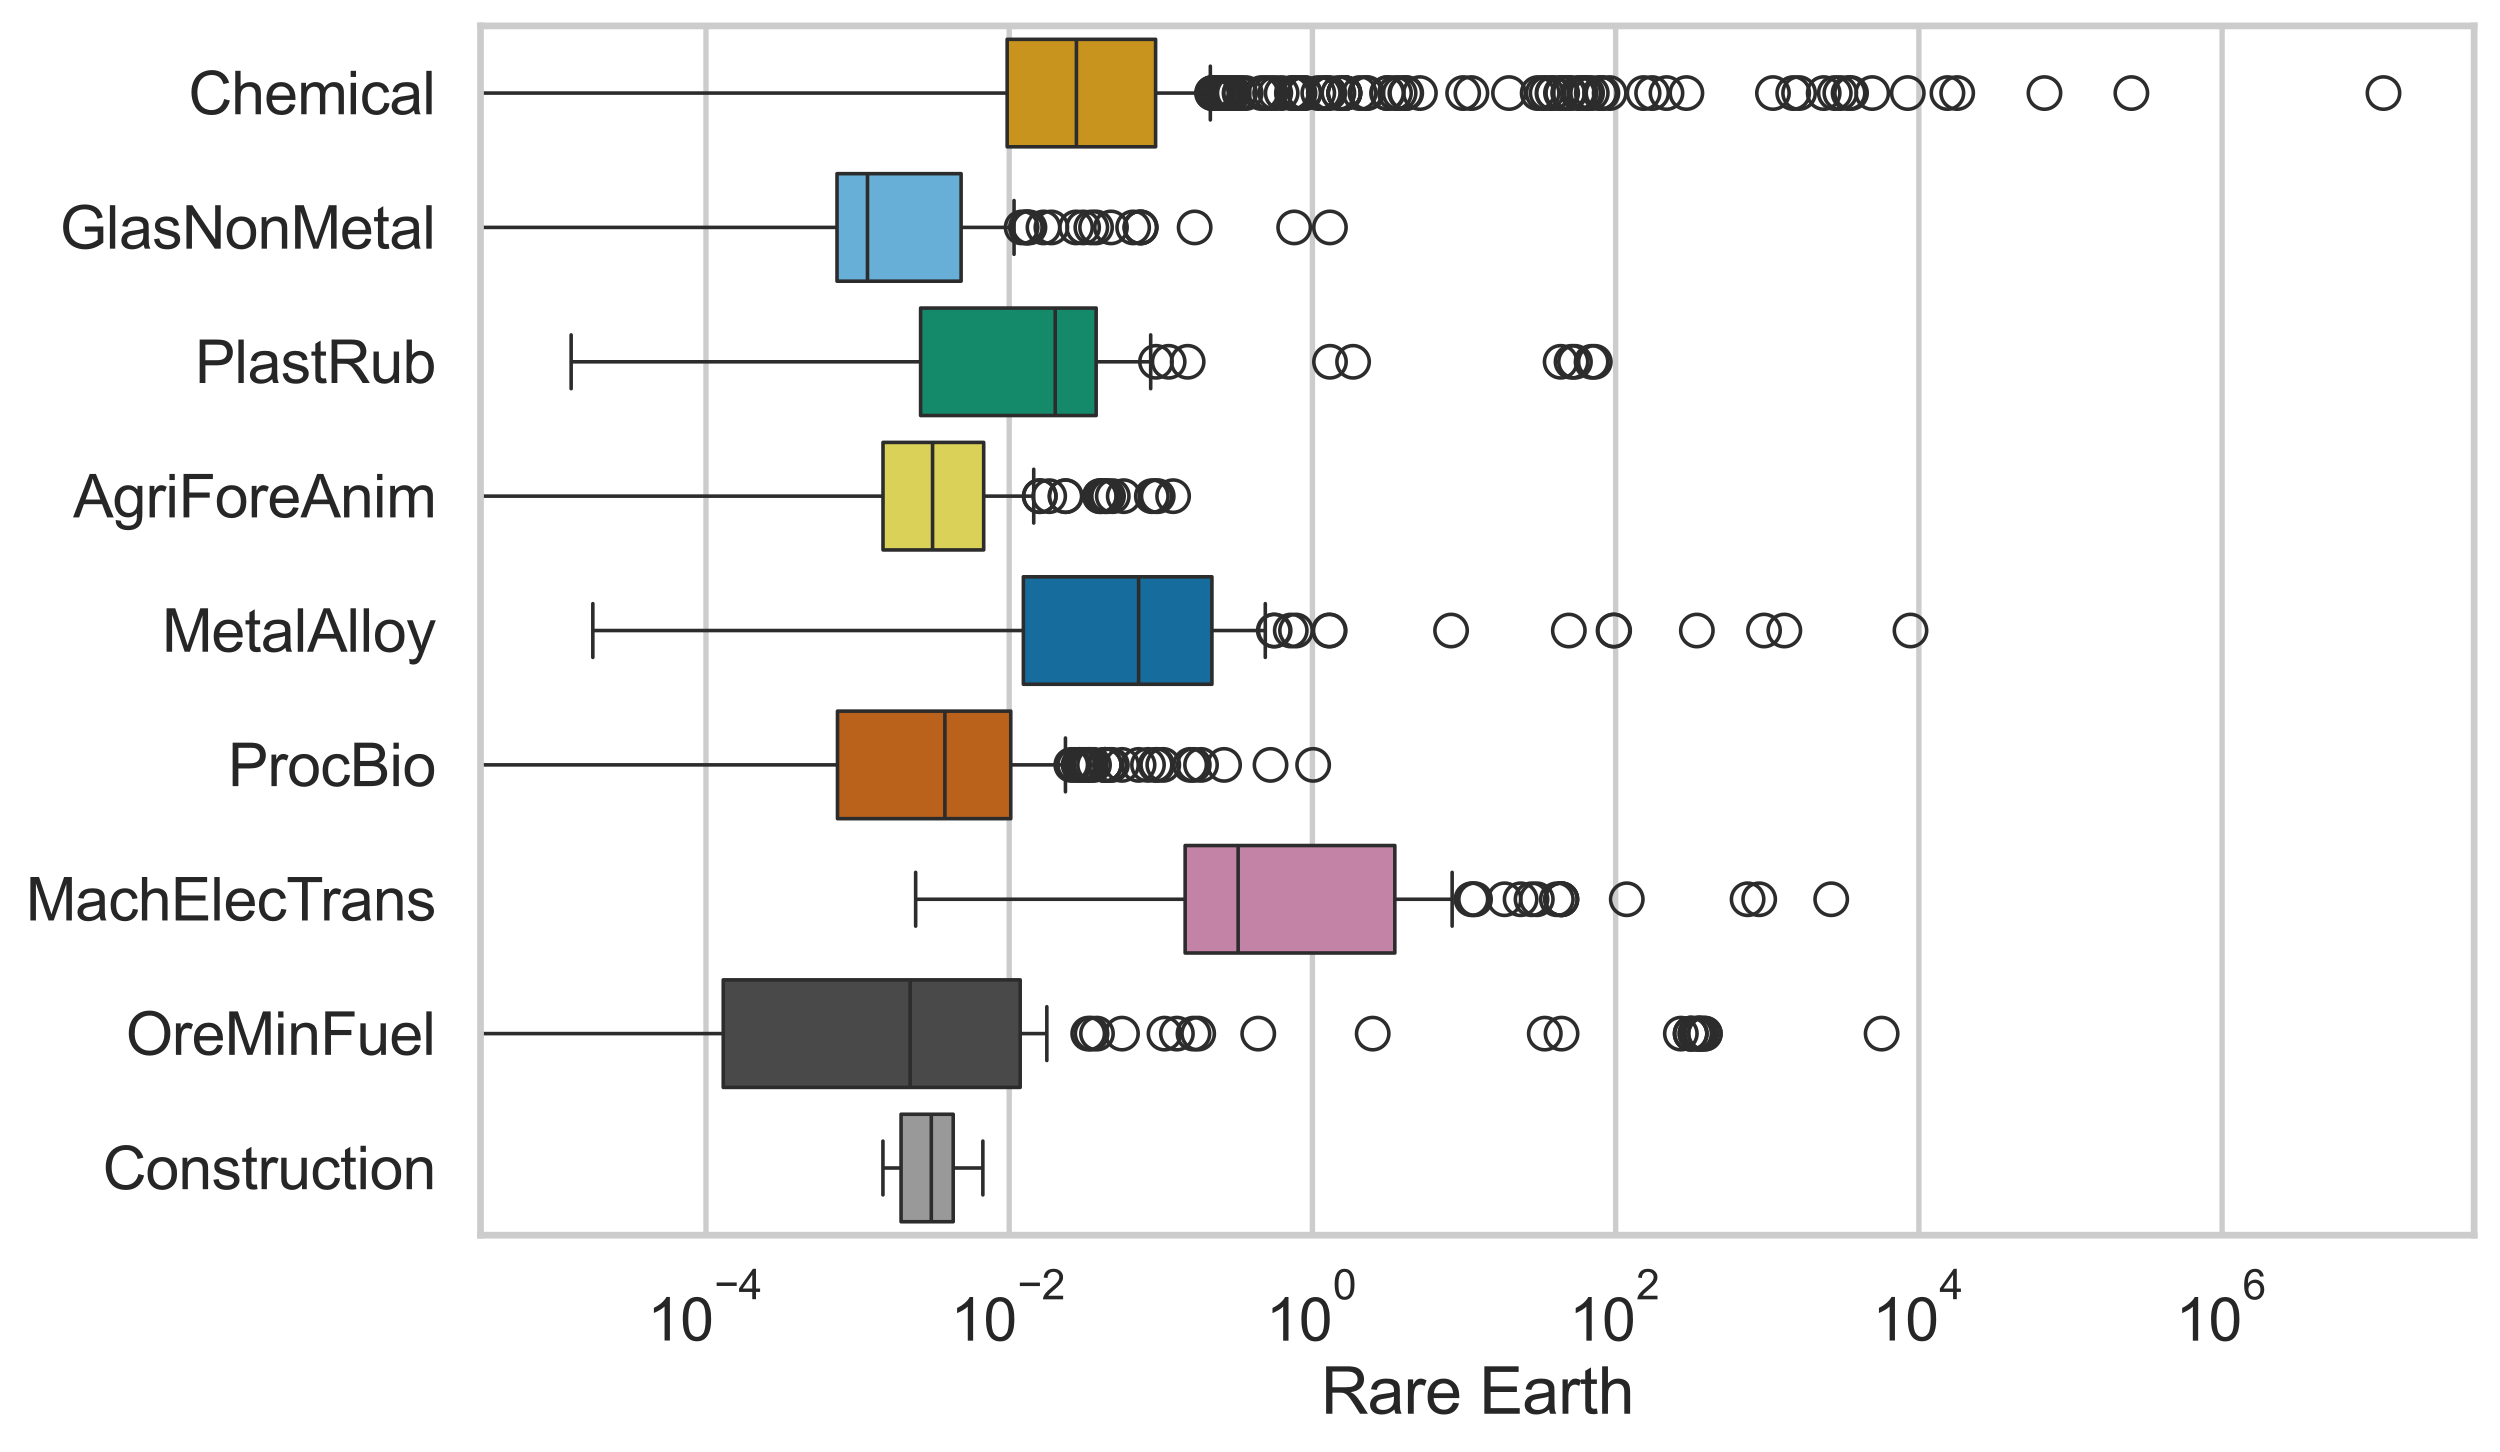<?xml version="1.0" encoding="utf-8" standalone="no"?>
<!DOCTYPE svg PUBLIC "-//W3C//DTD SVG 1.1//EN"
  "http://www.w3.org/Graphics/SVG/1.1/DTD/svg11.dtd">
<svg xmlns:xlink="http://www.w3.org/1999/xlink" width="695.577pt" height="404.121pt" viewBox="0 0 695.577 404.121" xmlns="http://www.w3.org/2000/svg" version="1.1">
 <defs>
  <style type="text/css">*{stroke-linejoin: round; stroke-linecap: butt}</style>
 </defs>
 <g id="figure_1">
  <g id="patch_1">
   <path d="M 0 404.121 
L 695.577 404.121 
L 695.577 0 
L 0 0 
z
" style="fill: #ffffff"/>
  </g>
  <g id="axes_1">
   <g id="patch_2">
    <path d="M 133.697 343.665 
L 688.377 343.665 
L 688.377 7.2 
L 133.697 7.2 
z
" style="fill: #ffffff"/>
   </g>
   <g id="matplotlib.axis_1">
    <g id="xtick_1">
     <g id="line2d_1">
      <path d="M 196.426 343.665 
L 196.426 7.2 
" clip-path="url(#pece61a59cb)" style="fill: none; stroke: #cccccc; stroke-width: 1.5; stroke-linecap: round"/>
     </g>
     <g id="text_1">
      <!-- $\mathdefault{10^{-4}}$ -->
      <g style="fill: #262626" transform="translate(180.091 373.015) scale(0.165 -0.165)">
       <defs>
        <path id="ArialMT-31" d="M 2384 0 
L 1822 0 
L 1822 3584 
Q 1619 3391 1289 3197 
Q 959 3003 697 2906 
L 697 3450 
Q 1169 3672 1522 3987 
Q 1875 4303 2022 4600 
L 2384 4600 
L 2384 0 
z
" transform="scale(0.016)"/>
        <path id="ArialMT-30" d="M 266 2259 
Q 266 3072 433 3567 
Q 600 4063 929 4331 
Q 1259 4600 1759 4600 
Q 2128 4600 2406 4451 
Q 2684 4303 2865 4023 
Q 3047 3744 3150 3342 
Q 3253 2941 3253 2259 
Q 3253 1453 3087 958 
Q 2922 463 2592 192 
Q 2263 -78 1759 -78 
Q 1097 -78 719 397 
Q 266 969 266 2259 
z
M 844 2259 
Q 844 1131 1108 757 
Q 1372 384 1759 384 
Q 2147 384 2411 759 
Q 2675 1134 2675 2259 
Q 2675 3391 2411 3762 
Q 2147 4134 1753 4134 
Q 1366 4134 1134 3806 
Q 844 3388 844 2259 
z
" transform="scale(0.016)"/>
        <path id="ArialMT-2212" d="M 3381 1997 
L 356 1997 
L 356 2522 
L 3381 2522 
L 3381 1997 
z
" transform="scale(0.016)"/>
        <path id="ArialMT-34" d="M 2069 0 
L 2069 1097 
L 81 1097 
L 81 1613 
L 2172 4581 
L 2631 4581 
L 2631 1613 
L 3250 1613 
L 3250 1097 
L 2631 1097 
L 2631 0 
L 2069 0 
z
M 2069 1613 
L 2069 3678 
L 634 1613 
L 2069 1613 
z
" transform="scale(0.016)"/>
       </defs>
       <use xlink:href="#ArialMT-31" transform="translate(0 0.202)"/>
       <use xlink:href="#ArialMT-30" transform="translate(55.615 0.202)"/>
       <use xlink:href="#ArialMT-2212" transform="translate(112.973 69.895) scale(0.7)"/>
       <use xlink:href="#ArialMT-34" transform="translate(153.852 69.895) scale(0.7)"/>
      </g>
     </g>
    </g>
    <g id="xtick_2">
     <g id="line2d_2">
      <path d="M 280.792 343.665 
L 280.792 7.2 
" clip-path="url(#pece61a59cb)" style="fill: none; stroke: #cccccc; stroke-width: 1.5; stroke-linecap: round"/>
     </g>
     <g id="text_2">
      <!-- $\mathdefault{10^{-2}}$ -->
      <g style="fill: #262626" transform="translate(264.457 373.18) scale(0.165 -0.165)">
       <defs>
        <path id="ArialMT-32" d="M 3222 541 
L 3222 0 
L 194 0 
Q 188 203 259 391 
Q 375 700 629 1000 
Q 884 1300 1366 1694 
Q 2113 2306 2375 2664 
Q 2638 3022 2638 3341 
Q 2638 3675 2398 3904 
Q 2159 4134 1775 4134 
Q 1369 4134 1125 3890 
Q 881 3647 878 3216 
L 300 3275 
Q 359 3922 746 4261 
Q 1134 4600 1788 4600 
Q 2447 4600 2831 4234 
Q 3216 3869 3216 3328 
Q 3216 3053 3103 2787 
Q 2991 2522 2730 2228 
Q 2469 1934 1863 1422 
Q 1356 997 1212 845 
Q 1069 694 975 541 
L 3222 541 
z
" transform="scale(0.016)"/>
       </defs>
       <use xlink:href="#ArialMT-31" transform="translate(0 0.994)"/>
       <use xlink:href="#ArialMT-30" transform="translate(55.615 0.994)"/>
       <use xlink:href="#ArialMT-2212" transform="translate(112.973 70.688) scale(0.7)"/>
       <use xlink:href="#ArialMT-32" transform="translate(153.852 70.688) scale(0.7)"/>
      </g>
     </g>
    </g>
    <g id="xtick_3">
     <g id="line2d_3">
      <path d="M 365.158 343.665 
L 365.158 7.2 
" clip-path="url(#pece61a59cb)" style="fill: none; stroke: #cccccc; stroke-width: 1.5; stroke-linecap: round"/>
     </g>
     <g id="text_3">
      <!-- $\mathdefault{10^{0}}$ -->
      <g style="fill: #262626" transform="translate(352.206 373.18) scale(0.165 -0.165)">
       <use xlink:href="#ArialMT-31" transform="translate(0 0.994)"/>
       <use xlink:href="#ArialMT-30" transform="translate(55.615 0.994)"/>
       <use xlink:href="#ArialMT-30" transform="translate(112.973 70.688) scale(0.7)"/>
      </g>
     </g>
    </g>
    <g id="xtick_4">
     <g id="line2d_4">
      <path d="M 449.525 343.665 
L 449.525 7.2 
" clip-path="url(#pece61a59cb)" style="fill: none; stroke: #cccccc; stroke-width: 1.5; stroke-linecap: round"/>
     </g>
     <g id="text_4">
      <!-- $\mathdefault{10^{2}}$ -->
      <g style="fill: #262626" transform="translate(436.572 373.18) scale(0.165 -0.165)">
       <use xlink:href="#ArialMT-31" transform="translate(0 0.994)"/>
       <use xlink:href="#ArialMT-30" transform="translate(55.615 0.994)"/>
       <use xlink:href="#ArialMT-32" transform="translate(112.973 70.688) scale(0.7)"/>
      </g>
     </g>
    </g>
    <g id="xtick_5">
     <g id="line2d_5">
      <path d="M 533.891 343.665 
L 533.891 7.2 
" clip-path="url(#pece61a59cb)" style="fill: none; stroke: #cccccc; stroke-width: 1.5; stroke-linecap: round"/>
     </g>
     <g id="text_5">
      <!-- $\mathdefault{10^{4}}$ -->
      <g style="fill: #262626" transform="translate(520.939 373.015) scale(0.165 -0.165)">
       <use xlink:href="#ArialMT-31" transform="translate(0 0.202)"/>
       <use xlink:href="#ArialMT-30" transform="translate(55.615 0.202)"/>
       <use xlink:href="#ArialMT-34" transform="translate(112.973 69.895) scale(0.7)"/>
      </g>
     </g>
    </g>
    <g id="xtick_6">
     <g id="line2d_6">
      <path d="M 618.258 343.665 
L 618.258 7.2 
" clip-path="url(#pece61a59cb)" style="fill: none; stroke: #cccccc; stroke-width: 1.5; stroke-linecap: round"/>
     </g>
     <g id="text_6">
      <!-- $\mathdefault{10^{6}}$ -->
      <g style="fill: #262626" transform="translate(605.305 373.18) scale(0.165 -0.165)">
       <defs>
        <path id="ArialMT-36" d="M 3184 3459 
L 2625 3416 
Q 2550 3747 2413 3897 
Q 2184 4138 1850 4138 
Q 1581 4138 1378 3988 
Q 1113 3794 959 3422 
Q 806 3050 800 2363 
Q 1003 2672 1297 2822 
Q 1591 2972 1913 2972 
Q 2475 2972 2870 2558 
Q 3266 2144 3266 1488 
Q 3266 1056 3080 686 
Q 2894 316 2569 119 
Q 2244 -78 1831 -78 
Q 1128 -78 684 439 
Q 241 956 241 2144 
Q 241 3472 731 4075 
Q 1159 4600 1884 4600 
Q 2425 4600 2770 4297 
Q 3116 3994 3184 3459 
z
M 888 1484 
Q 888 1194 1011 928 
Q 1134 663 1356 523 
Q 1578 384 1822 384 
Q 2178 384 2434 671 
Q 2691 959 2691 1453 
Q 2691 1928 2437 2201 
Q 2184 2475 1800 2475 
Q 1419 2475 1153 2201 
Q 888 1928 888 1484 
z
" transform="scale(0.016)"/>
       </defs>
       <use xlink:href="#ArialMT-31" transform="translate(0 0.994)"/>
       <use xlink:href="#ArialMT-30" transform="translate(55.615 0.994)"/>
       <use xlink:href="#ArialMT-36" transform="translate(112.973 70.688) scale(0.7)"/>
      </g>
     </g>
    </g>
    <g id="text_7">
     <!-- Rare Earth -->
     <g style="fill: #262626" transform="translate(367.521 393.344) scale(0.18 -0.18)">
      <defs>
       <path id="ArialMT-52" d="M 503 0 
L 503 4581 
L 2534 4581 
Q 3147 4581 3465 4457 
Q 3784 4334 3975 4021 
Q 4166 3709 4166 3331 
Q 4166 2844 3850 2509 
Q 3534 2175 2875 2084 
Q 3116 1969 3241 1856 
Q 3506 1613 3744 1247 
L 4541 0 
L 3778 0 
L 3172 953 
Q 2906 1366 2734 1584 
Q 2563 1803 2427 1890 
Q 2291 1978 2150 2013 
Q 2047 2034 1813 2034 
L 1109 2034 
L 1109 0 
L 503 0 
z
M 1109 2559 
L 2413 2559 
Q 2828 2559 3062 2645 
Q 3297 2731 3419 2920 
Q 3541 3109 3541 3331 
Q 3541 3656 3305 3865 
Q 3069 4075 2559 4075 
L 1109 4075 
L 1109 2559 
z
" transform="scale(0.016)"/>
       <path id="ArialMT-61" d="M 2588 409 
Q 2275 144 1986 34 
Q 1697 -75 1366 -75 
Q 819 -75 525 192 
Q 231 459 231 875 
Q 231 1119 342 1320 
Q 453 1522 633 1644 
Q 813 1766 1038 1828 
Q 1203 1872 1538 1913 
Q 2219 1994 2541 2106 
Q 2544 2222 2544 2253 
Q 2544 2597 2384 2738 
Q 2169 2928 1744 2928 
Q 1347 2928 1158 2789 
Q 969 2650 878 2297 
L 328 2372 
Q 403 2725 575 2942 
Q 747 3159 1072 3276 
Q 1397 3394 1825 3394 
Q 2250 3394 2515 3294 
Q 2781 3194 2906 3042 
Q 3031 2891 3081 2659 
Q 3109 2516 3109 2141 
L 3109 1391 
Q 3109 606 3145 398 
Q 3181 191 3288 0 
L 2700 0 
Q 2613 175 2588 409 
z
M 2541 1666 
Q 2234 1541 1622 1453 
Q 1275 1403 1131 1340 
Q 988 1278 909 1158 
Q 831 1038 831 891 
Q 831 666 1001 516 
Q 1172 366 1500 366 
Q 1825 366 2078 508 
Q 2331 650 2450 897 
Q 2541 1088 2541 1459 
L 2541 1666 
z
" transform="scale(0.016)"/>
       <path id="ArialMT-72" d="M 416 0 
L 416 3319 
L 922 3319 
L 922 2816 
Q 1116 3169 1280 3281 
Q 1444 3394 1641 3394 
Q 1925 3394 2219 3213 
L 2025 2691 
Q 1819 2813 1613 2813 
Q 1428 2813 1281 2702 
Q 1134 2591 1072 2394 
Q 978 2094 978 1738 
L 978 0 
L 416 0 
z
" transform="scale(0.016)"/>
       <path id="ArialMT-65" d="M 2694 1069 
L 3275 997 
Q 3138 488 2766 206 
Q 2394 -75 1816 -75 
Q 1088 -75 661 373 
Q 234 822 234 1631 
Q 234 2469 665 2931 
Q 1097 3394 1784 3394 
Q 2450 3394 2872 2941 
Q 3294 2488 3294 1666 
Q 3294 1616 3291 1516 
L 816 1516 
Q 847 969 1125 678 
Q 1403 388 1819 388 
Q 2128 388 2347 550 
Q 2566 713 2694 1069 
z
M 847 1978 
L 2700 1978 
Q 2663 2397 2488 2606 
Q 2219 2931 1791 2931 
Q 1403 2931 1139 2672 
Q 875 2413 847 1978 
z
" transform="scale(0.016)"/>
       <path id="ArialMT-20" transform="scale(0.016)"/>
       <path id="ArialMT-45" d="M 506 0 
L 506 4581 
L 3819 4581 
L 3819 4041 
L 1113 4041 
L 1113 2638 
L 3647 2638 
L 3647 2100 
L 1113 2100 
L 1113 541 
L 3925 541 
L 3925 0 
L 506 0 
z
" transform="scale(0.016)"/>
       <path id="ArialMT-74" d="M 1650 503 
L 1731 6 
Q 1494 -44 1306 -44 
Q 1000 -44 831 53 
Q 663 150 594 308 
Q 525 466 525 972 
L 525 2881 
L 113 2881 
L 113 3319 
L 525 3319 
L 525 4141 
L 1084 4478 
L 1084 3319 
L 1650 3319 
L 1650 2881 
L 1084 2881 
L 1084 941 
Q 1084 700 1114 631 
Q 1144 563 1211 522 
Q 1278 481 1403 481 
Q 1497 481 1650 503 
z
" transform="scale(0.016)"/>
       <path id="ArialMT-68" d="M 422 0 
L 422 4581 
L 984 4581 
L 984 2938 
Q 1378 3394 1978 3394 
Q 2347 3394 2619 3248 
Q 2891 3103 3008 2847 
Q 3125 2591 3125 2103 
L 3125 0 
L 2563 0 
L 2563 2103 
Q 2563 2525 2380 2717 
Q 2197 2909 1863 2909 
Q 1613 2909 1392 2779 
Q 1172 2650 1078 2428 
Q 984 2206 984 1816 
L 984 0 
L 422 0 
z
" transform="scale(0.016)"/>
      </defs>
      <use xlink:href="#ArialMT-52"/>
      <use xlink:href="#ArialMT-61" transform="translate(72.217 0)"/>
      <use xlink:href="#ArialMT-72" transform="translate(127.832 0)"/>
      <use xlink:href="#ArialMT-65" transform="translate(161.133 0)"/>
      <use xlink:href="#ArialMT-20" transform="translate(216.748 0)"/>
      <use xlink:href="#ArialMT-45" transform="translate(244.531 0)"/>
      <use xlink:href="#ArialMT-61" transform="translate(311.23 0)"/>
      <use xlink:href="#ArialMT-72" transform="translate(366.846 0)"/>
      <use xlink:href="#ArialMT-74" transform="translate(400.146 0)"/>
      <use xlink:href="#ArialMT-68" transform="translate(427.93 0)"/>
     </g>
    </g>
   </g>
   <g id="matplotlib.axis_2">
    <g id="ytick_1">
     <g id="text_8">
      <!-- Chemical -->
      <g style="fill: #262626" transform="translate(52.428 31.798) scale(0.165 -0.165)">
       <defs>
        <path id="ArialMT-43" d="M 3763 1606 
L 4369 1453 
Q 4178 706 3683 314 
Q 3188 -78 2472 -78 
Q 1731 -78 1267 223 
Q 803 525 561 1097 
Q 319 1669 319 2325 
Q 319 3041 592 3573 
Q 866 4106 1370 4382 
Q 1875 4659 2481 4659 
Q 3169 4659 3637 4309 
Q 4106 3959 4291 3325 
L 3694 3184 
Q 3534 3684 3231 3912 
Q 2928 4141 2469 4141 
Q 1941 4141 1586 3887 
Q 1231 3634 1087 3207 
Q 944 2781 944 2328 
Q 944 1744 1114 1308 
Q 1284 872 1643 656 
Q 2003 441 2422 441 
Q 2931 441 3284 734 
Q 3638 1028 3763 1606 
z
" transform="scale(0.016)"/>
        <path id="ArialMT-6d" d="M 422 0 
L 422 3319 
L 925 3319 
L 925 2853 
Q 1081 3097 1340 3245 
Q 1600 3394 1931 3394 
Q 2300 3394 2536 3241 
Q 2772 3088 2869 2813 
Q 3263 3394 3894 3394 
Q 4388 3394 4653 3120 
Q 4919 2847 4919 2278 
L 4919 0 
L 4359 0 
L 4359 2091 
Q 4359 2428 4304 2576 
Q 4250 2725 4106 2815 
Q 3963 2906 3769 2906 
Q 3419 2906 3187 2673 
Q 2956 2441 2956 1928 
L 2956 0 
L 2394 0 
L 2394 2156 
Q 2394 2531 2256 2718 
Q 2119 2906 1806 2906 
Q 1569 2906 1367 2781 
Q 1166 2656 1075 2415 
Q 984 2175 984 1722 
L 984 0 
L 422 0 
z
" transform="scale(0.016)"/>
        <path id="ArialMT-69" d="M 425 3934 
L 425 4581 
L 988 4581 
L 988 3934 
L 425 3934 
z
M 425 0 
L 425 3319 
L 988 3319 
L 988 0 
L 425 0 
z
" transform="scale(0.016)"/>
        <path id="ArialMT-63" d="M 2588 1216 
L 3141 1144 
Q 3050 572 2676 248 
Q 2303 -75 1759 -75 
Q 1078 -75 664 370 
Q 250 816 250 1647 
Q 250 2184 428 2587 
Q 606 2991 970 3192 
Q 1334 3394 1763 3394 
Q 2303 3394 2647 3120 
Q 2991 2847 3088 2344 
L 2541 2259 
Q 2463 2594 2264 2762 
Q 2066 2931 1784 2931 
Q 1359 2931 1093 2626 
Q 828 2322 828 1663 
Q 828 994 1084 691 
Q 1341 388 1753 388 
Q 2084 388 2306 591 
Q 2528 794 2588 1216 
z
" transform="scale(0.016)"/>
        <path id="ArialMT-6c" d="M 409 0 
L 409 4581 
L 972 4581 
L 972 0 
L 409 0 
z
" transform="scale(0.016)"/>
       </defs>
       <use xlink:href="#ArialMT-43"/>
       <use xlink:href="#ArialMT-68" transform="translate(72.217 0)"/>
       <use xlink:href="#ArialMT-65" transform="translate(127.832 0)"/>
       <use xlink:href="#ArialMT-6d" transform="translate(183.447 0)"/>
       <use xlink:href="#ArialMT-69" transform="translate(266.748 0)"/>
       <use xlink:href="#ArialMT-63" transform="translate(288.965 0)"/>
       <use xlink:href="#ArialMT-61" transform="translate(338.965 0)"/>
       <use xlink:href="#ArialMT-6c" transform="translate(394.58 0)"/>
      </g>
     </g>
    </g>
    <g id="ytick_2">
     <g id="text_9">
      <!-- GlasNonMetal -->
      <g style="fill: #262626" transform="translate(16.659 69.183) scale(0.165 -0.165)">
       <defs>
        <path id="ArialMT-47" d="M 2638 1797 
L 2638 2334 
L 4578 2338 
L 4578 638 
Q 4131 281 3656 101 
Q 3181 -78 2681 -78 
Q 2006 -78 1454 211 
Q 903 500 622 1047 
Q 341 1594 341 2269 
Q 341 2938 620 3517 
Q 900 4097 1425 4378 
Q 1950 4659 2634 4659 
Q 3131 4659 3532 4498 
Q 3934 4338 4162 4050 
Q 4391 3763 4509 3300 
L 3963 3150 
Q 3859 3500 3706 3700 
Q 3553 3900 3268 4020 
Q 2984 4141 2638 4141 
Q 2222 4141 1919 4014 
Q 1616 3888 1430 3681 
Q 1244 3475 1141 3228 
Q 966 2803 966 2306 
Q 966 1694 1177 1281 
Q 1388 869 1791 669 
Q 2194 469 2647 469 
Q 3041 469 3416 620 
Q 3791 772 3984 944 
L 3984 1797 
L 2638 1797 
z
" transform="scale(0.016)"/>
        <path id="ArialMT-73" d="M 197 991 
L 753 1078 
Q 800 744 1014 566 
Q 1228 388 1613 388 
Q 2000 388 2187 545 
Q 2375 703 2375 916 
Q 2375 1106 2209 1216 
Q 2094 1291 1634 1406 
Q 1016 1563 777 1677 
Q 538 1791 414 1992 
Q 291 2194 291 2438 
Q 291 2659 392 2848 
Q 494 3038 669 3163 
Q 800 3259 1026 3326 
Q 1253 3394 1513 3394 
Q 1903 3394 2198 3281 
Q 2494 3169 2634 2976 
Q 2775 2784 2828 2463 
L 2278 2388 
Q 2241 2644 2061 2787 
Q 1881 2931 1553 2931 
Q 1166 2931 1000 2803 
Q 834 2675 834 2503 
Q 834 2394 903 2306 
Q 972 2216 1119 2156 
Q 1203 2125 1616 2013 
Q 2213 1853 2448 1751 
Q 2684 1650 2818 1456 
Q 2953 1263 2953 975 
Q 2953 694 2789 445 
Q 2625 197 2315 61 
Q 2006 -75 1616 -75 
Q 969 -75 630 194 
Q 291 463 197 991 
z
" transform="scale(0.016)"/>
        <path id="ArialMT-4e" d="M 488 0 
L 488 4581 
L 1109 4581 
L 3516 984 
L 3516 4581 
L 4097 4581 
L 4097 0 
L 3475 0 
L 1069 3600 
L 1069 0 
L 488 0 
z
" transform="scale(0.016)"/>
        <path id="ArialMT-6f" d="M 213 1659 
Q 213 2581 725 3025 
Q 1153 3394 1769 3394 
Q 2453 3394 2887 2945 
Q 3322 2497 3322 1706 
Q 3322 1066 3130 698 
Q 2938 331 2570 128 
Q 2203 -75 1769 -75 
Q 1072 -75 642 372 
Q 213 819 213 1659 
z
M 791 1659 
Q 791 1022 1069 705 
Q 1347 388 1769 388 
Q 2188 388 2466 706 
Q 2744 1025 2744 1678 
Q 2744 2294 2464 2611 
Q 2184 2928 1769 2928 
Q 1347 2928 1069 2612 
Q 791 2297 791 1659 
z
" transform="scale(0.016)"/>
        <path id="ArialMT-6e" d="M 422 0 
L 422 3319 
L 928 3319 
L 928 2847 
Q 1294 3394 1984 3394 
Q 2284 3394 2536 3286 
Q 2788 3178 2913 3003 
Q 3038 2828 3088 2588 
Q 3119 2431 3119 2041 
L 3119 0 
L 2556 0 
L 2556 2019 
Q 2556 2363 2490 2533 
Q 2425 2703 2258 2804 
Q 2091 2906 1866 2906 
Q 1506 2906 1245 2678 
Q 984 2450 984 1813 
L 984 0 
L 422 0 
z
" transform="scale(0.016)"/>
        <path id="ArialMT-4d" d="M 475 0 
L 475 4581 
L 1388 4581 
L 2472 1338 
Q 2622 884 2691 659 
Q 2769 909 2934 1394 
L 4031 4581 
L 4847 4581 
L 4847 0 
L 4263 0 
L 4263 3834 
L 2931 0 
L 2384 0 
L 1059 3900 
L 1059 0 
L 475 0 
z
" transform="scale(0.016)"/>
       </defs>
       <use xlink:href="#ArialMT-47"/>
       <use xlink:href="#ArialMT-6c" transform="translate(77.783 0)"/>
       <use xlink:href="#ArialMT-61" transform="translate(100 0)"/>
       <use xlink:href="#ArialMT-73" transform="translate(155.615 0)"/>
       <use xlink:href="#ArialMT-4e" transform="translate(205.615 0)"/>
       <use xlink:href="#ArialMT-6f" transform="translate(277.832 0)"/>
       <use xlink:href="#ArialMT-6e" transform="translate(333.447 0)"/>
       <use xlink:href="#ArialMT-4d" transform="translate(389.062 0)"/>
       <use xlink:href="#ArialMT-65" transform="translate(472.363 0)"/>
       <use xlink:href="#ArialMT-74" transform="translate(527.979 0)"/>
       <use xlink:href="#ArialMT-61" transform="translate(555.762 0)"/>
       <use xlink:href="#ArialMT-6c" transform="translate(611.377 0)"/>
      </g>
     </g>
    </g>
    <g id="ytick_3">
     <g id="text_10">
      <!-- PlastRub -->
      <g style="fill: #262626" transform="translate(54.248 106.568) scale(0.165 -0.165)">
       <defs>
        <path id="ArialMT-50" d="M 494 0 
L 494 4581 
L 2222 4581 
Q 2678 4581 2919 4538 
Q 3256 4481 3484 4323 
Q 3713 4166 3852 3881 
Q 3991 3597 3991 3256 
Q 3991 2672 3619 2267 
Q 3247 1863 2275 1863 
L 1100 1863 
L 1100 0 
L 494 0 
z
M 1100 2403 
L 2284 2403 
Q 2872 2403 3119 2622 
Q 3366 2841 3366 3238 
Q 3366 3525 3220 3729 
Q 3075 3934 2838 4000 
Q 2684 4041 2272 4041 
L 1100 4041 
L 1100 2403 
z
" transform="scale(0.016)"/>
        <path id="ArialMT-75" d="M 2597 0 
L 2597 488 
Q 2209 -75 1544 -75 
Q 1250 -75 995 37 
Q 741 150 617 320 
Q 494 491 444 738 
Q 409 903 409 1263 
L 409 3319 
L 972 3319 
L 972 1478 
Q 972 1038 1006 884 
Q 1059 663 1231 536 
Q 1403 409 1656 409 
Q 1909 409 2131 539 
Q 2353 669 2445 892 
Q 2538 1116 2538 1541 
L 2538 3319 
L 3100 3319 
L 3100 0 
L 2597 0 
z
" transform="scale(0.016)"/>
        <path id="ArialMT-62" d="M 941 0 
L 419 0 
L 419 4581 
L 981 4581 
L 981 2947 
Q 1338 3394 1891 3394 
Q 2197 3394 2470 3270 
Q 2744 3147 2920 2923 
Q 3097 2700 3197 2384 
Q 3297 2069 3297 1709 
Q 3297 856 2875 390 
Q 2453 -75 1863 -75 
Q 1275 -75 941 416 
L 941 0 
z
M 934 1684 
Q 934 1088 1097 822 
Q 1363 388 1816 388 
Q 2184 388 2453 708 
Q 2722 1028 2722 1663 
Q 2722 2313 2464 2622 
Q 2206 2931 1841 2931 
Q 1472 2931 1203 2611 
Q 934 2291 934 1684 
z
" transform="scale(0.016)"/>
       </defs>
       <use xlink:href="#ArialMT-50"/>
       <use xlink:href="#ArialMT-6c" transform="translate(66.699 0)"/>
       <use xlink:href="#ArialMT-61" transform="translate(88.916 0)"/>
       <use xlink:href="#ArialMT-73" transform="translate(144.531 0)"/>
       <use xlink:href="#ArialMT-74" transform="translate(194.531 0)"/>
       <use xlink:href="#ArialMT-52" transform="translate(222.314 0)"/>
       <use xlink:href="#ArialMT-75" transform="translate(294.531 0)"/>
       <use xlink:href="#ArialMT-62" transform="translate(350.146 0)"/>
      </g>
     </g>
    </g>
    <g id="ytick_4">
     <g id="text_11">
      <!-- AgriForeAnim -->
      <g style="fill: #262626" transform="translate(20.341 143.953) scale(0.165 -0.165)">
       <defs>
        <path id="ArialMT-41" d="M -9 0 
L 1750 4581 
L 2403 4581 
L 4278 0 
L 3588 0 
L 3053 1388 
L 1138 1388 
L 634 0 
L -9 0 
z
M 1313 1881 
L 2866 1881 
L 2388 3150 
Q 2169 3728 2063 4100 
Q 1975 3659 1816 3225 
L 1313 1881 
z
" transform="scale(0.016)"/>
        <path id="ArialMT-67" d="M 319 -275 
L 866 -356 
Q 900 -609 1056 -725 
Q 1266 -881 1628 -881 
Q 2019 -881 2231 -725 
Q 2444 -569 2519 -288 
Q 2563 -116 2559 434 
Q 2191 0 1641 0 
Q 956 0 581 494 
Q 206 988 206 1678 
Q 206 2153 378 2554 
Q 550 2956 876 3175 
Q 1203 3394 1644 3394 
Q 2231 3394 2613 2919 
L 2613 3319 
L 3131 3319 
L 3131 450 
Q 3131 -325 2973 -648 
Q 2816 -972 2473 -1159 
Q 2131 -1347 1631 -1347 
Q 1038 -1347 672 -1080 
Q 306 -813 319 -275 
z
M 784 1719 
Q 784 1066 1043 766 
Q 1303 466 1694 466 
Q 2081 466 2343 764 
Q 2606 1063 2606 1700 
Q 2606 2309 2336 2618 
Q 2066 2928 1684 2928 
Q 1309 2928 1046 2623 
Q 784 2319 784 1719 
z
" transform="scale(0.016)"/>
        <path id="ArialMT-46" d="M 525 0 
L 525 4581 
L 3616 4581 
L 3616 4041 
L 1131 4041 
L 1131 2622 
L 3281 2622 
L 3281 2081 
L 1131 2081 
L 1131 0 
L 525 0 
z
" transform="scale(0.016)"/>
       </defs>
       <use xlink:href="#ArialMT-41"/>
       <use xlink:href="#ArialMT-67" transform="translate(66.699 0)"/>
       <use xlink:href="#ArialMT-72" transform="translate(122.314 0)"/>
       <use xlink:href="#ArialMT-69" transform="translate(155.615 0)"/>
       <use xlink:href="#ArialMT-46" transform="translate(177.832 0)"/>
       <use xlink:href="#ArialMT-6f" transform="translate(238.916 0)"/>
       <use xlink:href="#ArialMT-72" transform="translate(294.531 0)"/>
       <use xlink:href="#ArialMT-65" transform="translate(327.832 0)"/>
       <use xlink:href="#ArialMT-41" transform="translate(383.447 0)"/>
       <use xlink:href="#ArialMT-6e" transform="translate(450.146 0)"/>
       <use xlink:href="#ArialMT-69" transform="translate(505.762 0)"/>
       <use xlink:href="#ArialMT-6d" transform="translate(527.979 0)"/>
      </g>
     </g>
    </g>
    <g id="ytick_5">
     <g id="text_12">
      <!-- MetalAlloy -->
      <g style="fill: #262626" transform="translate(45.088 181.337) scale(0.165 -0.165)">
       <defs>
        <path id="ArialMT-79" d="M 397 -1278 
L 334 -750 
Q 519 -800 656 -800 
Q 844 -800 956 -737 
Q 1069 -675 1141 -563 
Q 1194 -478 1313 -144 
Q 1328 -97 1363 -6 
L 103 3319 
L 709 3319 
L 1400 1397 
Q 1534 1031 1641 628 
Q 1738 1016 1872 1384 
L 2581 3319 
L 3144 3319 
L 1881 -56 
Q 1678 -603 1566 -809 
Q 1416 -1088 1222 -1217 
Q 1028 -1347 759 -1347 
Q 597 -1347 397 -1278 
z
" transform="scale(0.016)"/>
       </defs>
       <use xlink:href="#ArialMT-4d"/>
       <use xlink:href="#ArialMT-65" transform="translate(83.301 0)"/>
       <use xlink:href="#ArialMT-74" transform="translate(138.916 0)"/>
       <use xlink:href="#ArialMT-61" transform="translate(166.699 0)"/>
       <use xlink:href="#ArialMT-6c" transform="translate(222.314 0)"/>
       <use xlink:href="#ArialMT-41" transform="translate(244.531 0)"/>
       <use xlink:href="#ArialMT-6c" transform="translate(311.23 0)"/>
       <use xlink:href="#ArialMT-6c" transform="translate(333.447 0)"/>
       <use xlink:href="#ArialMT-6f" transform="translate(355.664 0)"/>
       <use xlink:href="#ArialMT-79" transform="translate(411.279 0)"/>
      </g>
     </g>
    </g>
    <g id="ytick_6">
     <g id="text_13">
      <!-- ProcBio -->
      <g style="fill: #262626" transform="translate(63.424 218.722) scale(0.165 -0.165)">
       <defs>
        <path id="ArialMT-42" d="M 469 0 
L 469 4581 
L 2188 4581 
Q 2713 4581 3030 4442 
Q 3347 4303 3526 4014 
Q 3706 3725 3706 3409 
Q 3706 3116 3547 2856 
Q 3388 2597 3066 2438 
Q 3481 2316 3704 2022 
Q 3928 1728 3928 1328 
Q 3928 1006 3792 729 
Q 3656 453 3456 303 
Q 3256 153 2954 76 
Q 2653 0 2216 0 
L 469 0 
z
M 1075 2656 
L 2066 2656 
Q 2469 2656 2644 2709 
Q 2875 2778 2992 2937 
Q 3109 3097 3109 3338 
Q 3109 3566 3000 3739 
Q 2891 3913 2687 3977 
Q 2484 4041 1991 4041 
L 1075 4041 
L 1075 2656 
z
M 1075 541 
L 2216 541 
Q 2509 541 2628 563 
Q 2838 600 2978 687 
Q 3119 775 3209 942 
Q 3300 1109 3300 1328 
Q 3300 1584 3169 1773 
Q 3038 1963 2805 2039 
Q 2572 2116 2134 2116 
L 1075 2116 
L 1075 541 
z
" transform="scale(0.016)"/>
       </defs>
       <use xlink:href="#ArialMT-50"/>
       <use xlink:href="#ArialMT-72" transform="translate(66.699 0)"/>
       <use xlink:href="#ArialMT-6f" transform="translate(100 0)"/>
       <use xlink:href="#ArialMT-63" transform="translate(155.615 0)"/>
       <use xlink:href="#ArialMT-42" transform="translate(205.615 0)"/>
       <use xlink:href="#ArialMT-69" transform="translate(272.314 0)"/>
       <use xlink:href="#ArialMT-6f" transform="translate(294.531 0)"/>
      </g>
     </g>
    </g>
    <g id="ytick_7">
     <g id="text_14">
      <!-- MachElecTrans -->
      <g style="fill: #262626" transform="translate(7.2 256.107) scale(0.165 -0.165)">
       <defs>
        <path id="ArialMT-54" d="M 1659 0 
L 1659 4041 
L 150 4041 
L 150 4581 
L 3781 4581 
L 3781 4041 
L 2266 4041 
L 2266 0 
L 1659 0 
z
" transform="scale(0.016)"/>
       </defs>
       <use xlink:href="#ArialMT-4d"/>
       <use xlink:href="#ArialMT-61" transform="translate(83.301 0)"/>
       <use xlink:href="#ArialMT-63" transform="translate(138.916 0)"/>
       <use xlink:href="#ArialMT-68" transform="translate(188.916 0)"/>
       <use xlink:href="#ArialMT-45" transform="translate(244.531 0)"/>
       <use xlink:href="#ArialMT-6c" transform="translate(311.23 0)"/>
       <use xlink:href="#ArialMT-65" transform="translate(333.447 0)"/>
       <use xlink:href="#ArialMT-63" transform="translate(389.062 0)"/>
       <use xlink:href="#ArialMT-54" transform="translate(439.062 0)"/>
       <use xlink:href="#ArialMT-72" transform="translate(496.396 0)"/>
       <use xlink:href="#ArialMT-61" transform="translate(529.697 0)"/>
       <use xlink:href="#ArialMT-6e" transform="translate(585.312 0)"/>
       <use xlink:href="#ArialMT-73" transform="translate(640.928 0)"/>
      </g>
     </g>
    </g>
    <g id="ytick_8">
     <g id="text_15">
      <!-- OreMinFuel -->
      <g style="fill: #262626" transform="translate(35.013 293.492) scale(0.165 -0.165)">
       <defs>
        <path id="ArialMT-4f" d="M 309 2231 
Q 309 3372 921 4017 
Q 1534 4663 2503 4663 
Q 3138 4663 3647 4359 
Q 4156 4056 4423 3514 
Q 4691 2972 4691 2284 
Q 4691 1588 4409 1038 
Q 4128 488 3612 205 
Q 3097 -78 2500 -78 
Q 1853 -78 1343 234 
Q 834 547 571 1087 
Q 309 1628 309 2231 
z
M 934 2222 
Q 934 1394 1379 917 
Q 1825 441 2497 441 
Q 3181 441 3623 922 
Q 4066 1403 4066 2288 
Q 4066 2847 3877 3264 
Q 3688 3681 3323 3911 
Q 2959 4141 2506 4141 
Q 1863 4141 1398 3698 
Q 934 3256 934 2222 
z
" transform="scale(0.016)"/>
       </defs>
       <use xlink:href="#ArialMT-4f"/>
       <use xlink:href="#ArialMT-72" transform="translate(77.783 0)"/>
       <use xlink:href="#ArialMT-65" transform="translate(111.084 0)"/>
       <use xlink:href="#ArialMT-4d" transform="translate(166.699 0)"/>
       <use xlink:href="#ArialMT-69" transform="translate(250 0)"/>
       <use xlink:href="#ArialMT-6e" transform="translate(272.217 0)"/>
       <use xlink:href="#ArialMT-46" transform="translate(327.832 0)"/>
       <use xlink:href="#ArialMT-75" transform="translate(388.916 0)"/>
       <use xlink:href="#ArialMT-65" transform="translate(444.531 0)"/>
       <use xlink:href="#ArialMT-6c" transform="translate(500.146 0)"/>
      </g>
     </g>
    </g>
    <g id="ytick_9">
     <g id="text_16">
      <!-- Construction -->
      <g style="fill: #262626" transform="translate(28.575 330.877) scale(0.165 -0.165)">
       <use xlink:href="#ArialMT-43"/>
       <use xlink:href="#ArialMT-6f" transform="translate(72.217 0)"/>
       <use xlink:href="#ArialMT-6e" transform="translate(127.832 0)"/>
       <use xlink:href="#ArialMT-73" transform="translate(183.447 0)"/>
       <use xlink:href="#ArialMT-74" transform="translate(233.447 0)"/>
       <use xlink:href="#ArialMT-72" transform="translate(261.23 0)"/>
       <use xlink:href="#ArialMT-75" transform="translate(294.531 0)"/>
       <use xlink:href="#ArialMT-63" transform="translate(350.146 0)"/>
       <use xlink:href="#ArialMT-74" transform="translate(400.146 0)"/>
       <use xlink:href="#ArialMT-69" transform="translate(427.93 0)"/>
       <use xlink:href="#ArialMT-6f" transform="translate(450.146 0)"/>
       <use xlink:href="#ArialMT-6e" transform="translate(505.762 0)"/>
      </g>
     </g>
    </g>
   </g>
   <g id="patch_3">
    <path d="M 280.224 10.938 
L 280.224 40.846 
L 321.522 40.846 
L 321.522 10.938 
L 280.224 10.938 
z
" clip-path="url(#pece61a59cb)" style="fill: #c9941d; stroke: #2c2c2c; stroke-linejoin: miter"/>
   </g>
   <g id="line2d_7">
    <path d="M 280.224 25.892 
L -1 25.892 
" clip-path="url(#pece61a59cb)" style="fill: none; stroke: #2c2c2c"/>
   </g>
   <g id="line2d_8">
    <path d="M 321.522 25.892 
L 336.754 25.892 
" clip-path="url(#pece61a59cb)" style="fill: none; stroke: #2c2c2c"/>
   </g>
   <g id="line2d_9">
    <path clip-path="url(#pece61a59cb)" style="fill: none; stroke: #2c2c2c; stroke-linecap: round"/>
   </g>
   <g id="line2d_10">
    <path d="M 336.754 18.415 
L 336.754 33.369 
" clip-path="url(#pece61a59cb)" style="fill: none; stroke: #2c2c2c; stroke-linecap: round"/>
   </g>
   <g id="line2d_11">
    <defs>
     <path id="mc44ed46882" d="M 0 4.5 
C 1.193 4.5 2.338 4.026 3.182 3.182 
C 4.026 2.338 4.5 1.193 4.5 0 
C 4.5 -1.193 4.026 -2.338 3.182 -3.182 
C 2.338 -4.026 1.193 -4.5 0 -4.5 
C -1.193 -4.5 -2.338 -4.026 -3.182 -3.182 
C -4.026 -2.338 -4.5 -1.193 -4.5 0 
C -4.5 1.193 -4.026 2.338 -3.182 3.182 
C -2.338 4.026 -1.193 4.5 0 4.5 
z
" style="stroke: #2c2c2c"/>
    </defs>
    <g clip-path="url(#pece61a59cb)">
     <use xlink:href="#mc44ed46882" x="350.956" y="25.892" style="fill-opacity: 0; stroke: #2c2c2c"/>
     <use xlink:href="#mc44ed46882" x="374.057" y="25.892" style="fill-opacity: 0; stroke: #2c2c2c"/>
     <use xlink:href="#mc44ed46882" x="391.259" y="25.892" style="fill-opacity: 0; stroke: #2c2c2c"/>
     <use xlink:href="#mc44ed46882" x="409.39" y="25.892" style="fill-opacity: 0; stroke: #2c2c2c"/>
     <use xlink:href="#mc44ed46882" x="407.096" y="25.892" style="fill-opacity: 0; stroke: #2c2c2c"/>
     <use xlink:href="#mc44ed46882" x="388.138" y="25.892" style="fill-opacity: 0; stroke: #2c2c2c"/>
     <use xlink:href="#mc44ed46882" x="442.88" y="25.892" style="fill-opacity: 0; stroke: #2c2c2c"/>
     <use xlink:href="#mc44ed46882" x="339.148" y="25.892" style="fill-opacity: 0; stroke: #2c2c2c"/>
     <use xlink:href="#mc44ed46882" x="380.416" y="25.892" style="fill-opacity: 0; stroke: #2c2c2c"/>
     <use xlink:href="#mc44ed46882" x="391.012" y="25.892" style="fill-opacity: 0; stroke: #2c2c2c"/>
     <use xlink:href="#mc44ed46882" x="374.057" y="25.892" style="fill-opacity: 0; stroke: #2c2c2c"/>
     <use xlink:href="#mc44ed46882" x="361.571" y="25.892" style="fill-opacity: 0; stroke: #2c2c2c"/>
     <use xlink:href="#mc44ed46882" x="353.386" y="25.892" style="fill-opacity: 0; stroke: #2c2c2c"/>
     <use xlink:href="#mc44ed46882" x="337.846" y="25.892" style="fill-opacity: 0; stroke: #2c2c2c"/>
     <use xlink:href="#mc44ed46882" x="369.069" y="25.892" style="fill-opacity: 0; stroke: #2c2c2c"/>
     <use xlink:href="#mc44ed46882" x="374.057" y="25.892" style="fill-opacity: 0; stroke: #2c2c2c"/>
     <use xlink:href="#mc44ed46882" x="445.844" y="25.892" style="fill-opacity: 0; stroke: #2c2c2c"/>
     <use xlink:href="#mc44ed46882" x="544.55" y="25.892" style="fill-opacity: 0; stroke: #2c2c2c"/>
     <use xlink:href="#mc44ed46882" x="368.325" y="25.892" style="fill-opacity: 0; stroke: #2c2c2c"/>
     <use xlink:href="#mc44ed46882" x="372.388" y="25.892" style="fill-opacity: 0; stroke: #2c2c2c"/>
     <use xlink:href="#mc44ed46882" x="338.788" y="25.892" style="fill-opacity: 0; stroke: #2c2c2c"/>
     <use xlink:href="#mc44ed46882" x="339.007" y="25.892" style="fill-opacity: 0; stroke: #2c2c2c"/>
     <use xlink:href="#mc44ed46882" x="441.04" y="25.892" style="fill-opacity: 0; stroke: #2c2c2c"/>
     <use xlink:href="#mc44ed46882" x="385.925" y="25.892" style="fill-opacity: 0; stroke: #2c2c2c"/>
     <use xlink:href="#mc44ed46882" x="356.597" y="25.892" style="fill-opacity: 0; stroke: #2c2c2c"/>
     <use xlink:href="#mc44ed46882" x="339.198" y="25.892" style="fill-opacity: 0; stroke: #2c2c2c"/>
     <use xlink:href="#mc44ed46882" x="369.854" y="25.892" style="fill-opacity: 0; stroke: #2c2c2c"/>
     <use xlink:href="#mc44ed46882" x="447.852" y="25.892" style="fill-opacity: 0; stroke: #2c2c2c"/>
     <use xlink:href="#mc44ed46882" x="663.164" y="25.892" style="fill-opacity: 0; stroke: #2c2c2c"/>
     <use xlink:href="#mc44ed46882" x="362.942" y="25.892" style="fill-opacity: 0; stroke: #2c2c2c"/>
     <use xlink:href="#mc44ed46882" x="379.918" y="25.892" style="fill-opacity: 0; stroke: #2c2c2c"/>
     <use xlink:href="#mc44ed46882" x="352.057" y="25.892" style="fill-opacity: 0; stroke: #2c2c2c"/>
     <use xlink:href="#mc44ed46882" x="341.908" y="25.892" style="fill-opacity: 0; stroke: #2c2c2c"/>
     <use xlink:href="#mc44ed46882" x="434.31" y="25.892" style="fill-opacity: 0; stroke: #2c2c2c"/>
     <use xlink:href="#mc44ed46882" x="339.212" y="25.892" style="fill-opacity: 0; stroke: #2c2c2c"/>
     <use xlink:href="#mc44ed46882" x="340.179" y="25.892" style="fill-opacity: 0; stroke: #2c2c2c"/>
     <use xlink:href="#mc44ed46882" x="439.012" y="25.892" style="fill-opacity: 0; stroke: #2c2c2c"/>
     <use xlink:href="#mc44ed46882" x="493.294" y="25.892" style="fill-opacity: 0; stroke: #2c2c2c"/>
     <use xlink:href="#mc44ed46882" x="434.491" y="25.892" style="fill-opacity: 0; stroke: #2c2c2c"/>
     <use xlink:href="#mc44ed46882" x="469.208" y="25.892" style="fill-opacity: 0; stroke: #2c2c2c"/>
     <use xlink:href="#mc44ed46882" x="360.63" y="25.892" style="fill-opacity: 0; stroke: #2c2c2c"/>
     <use xlink:href="#mc44ed46882" x="343.255" y="25.892" style="fill-opacity: 0; stroke: #2c2c2c"/>
     <use xlink:href="#mc44ed46882" x="429.228" y="25.892" style="fill-opacity: 0; stroke: #2c2c2c"/>
     <use xlink:href="#mc44ed46882" x="459.674" y="25.892" style="fill-opacity: 0; stroke: #2c2c2c"/>
     <use xlink:href="#mc44ed46882" x="434.647" y="25.892" style="fill-opacity: 0; stroke: #2c2c2c"/>
     <use xlink:href="#mc44ed46882" x="445.284" y="25.892" style="fill-opacity: 0; stroke: #2c2c2c"/>
     <use xlink:href="#mc44ed46882" x="498.925" y="25.892" style="fill-opacity: 0; stroke: #2c2c2c"/>
     <use xlink:href="#mc44ed46882" x="360.565" y="25.892" style="fill-opacity: 0; stroke: #2c2c2c"/>
     <use xlink:href="#mc44ed46882" x="441.581" y="25.892" style="fill-opacity: 0; stroke: #2c2c2c"/>
     <use xlink:href="#mc44ed46882" x="341.155" y="25.892" style="fill-opacity: 0; stroke: #2c2c2c"/>
     <use xlink:href="#mc44ed46882" x="337.402" y="25.892" style="fill-opacity: 0; stroke: #2c2c2c"/>
     <use xlink:href="#mc44ed46882" x="436.671" y="25.892" style="fill-opacity: 0; stroke: #2c2c2c"/>
     <use xlink:href="#mc44ed46882" x="500.56" y="25.892" style="fill-opacity: 0; stroke: #2c2c2c"/>
     <use xlink:href="#mc44ed46882" x="436.671" y="25.892" style="fill-opacity: 0; stroke: #2c2c2c"/>
     <use xlink:href="#mc44ed46882" x="510.496" y="25.892" style="fill-opacity: 0; stroke: #2c2c2c"/>
     <use xlink:href="#mc44ed46882" x="359.58" y="25.892" style="fill-opacity: 0; stroke: #2c2c2c"/>
     <use xlink:href="#mc44ed46882" x="342.945" y="25.892" style="fill-opacity: 0; stroke: #2c2c2c"/>
     <use xlink:href="#mc44ed46882" x="337.224" y="25.892" style="fill-opacity: 0; stroke: #2c2c2c"/>
     <use xlink:href="#mc44ed46882" x="337.508" y="25.892" style="fill-opacity: 0; stroke: #2c2c2c"/>
     <use xlink:href="#mc44ed46882" x="389.423" y="25.892" style="fill-opacity: 0; stroke: #2c2c2c"/>
     <use xlink:href="#mc44ed46882" x="338.642" y="25.892" style="fill-opacity: 0; stroke: #2c2c2c"/>
     <use xlink:href="#mc44ed46882" x="378.304" y="25.892" style="fill-opacity: 0; stroke: #2c2c2c"/>
     <use xlink:href="#mc44ed46882" x="430.314" y="25.892" style="fill-opacity: 0; stroke: #2c2c2c"/>
     <use xlink:href="#mc44ed46882" x="386.112" y="25.892" style="fill-opacity: 0; stroke: #2c2c2c"/>
     <use xlink:href="#mc44ed46882" x="436.31" y="25.892" style="fill-opacity: 0; stroke: #2c2c2c"/>
     <use xlink:href="#mc44ed46882" x="514.333" y="25.892" style="fill-opacity: 0; stroke: #2c2c2c"/>
     <use xlink:href="#mc44ed46882" x="432.076" y="25.892" style="fill-opacity: 0; stroke: #2c2c2c"/>
     <use xlink:href="#mc44ed46882" x="439.749" y="25.892" style="fill-opacity: 0; stroke: #2c2c2c"/>
     <use xlink:href="#mc44ed46882" x="346.598" y="25.892" style="fill-opacity: 0; stroke: #2c2c2c"/>
     <use xlink:href="#mc44ed46882" x="419.851" y="25.892" style="fill-opacity: 0; stroke: #2c2c2c"/>
     <use xlink:href="#mc44ed46882" x="457.296" y="25.892" style="fill-opacity: 0; stroke: #2c2c2c"/>
     <use xlink:href="#mc44ed46882" x="342.7" y="25.892" style="fill-opacity: 0; stroke: #2c2c2c"/>
     <use xlink:href="#mc44ed46882" x="337.823" y="25.892" style="fill-opacity: 0; stroke: #2c2c2c"/>
     <use xlink:href="#mc44ed46882" x="463.67" y="25.892" style="fill-opacity: 0; stroke: #2c2c2c"/>
     <use xlink:href="#mc44ed46882" x="374.057" y="25.892" style="fill-opacity: 0; stroke: #2c2c2c"/>
     <use xlink:href="#mc44ed46882" x="341.213" y="25.892" style="fill-opacity: 0; stroke: #2c2c2c"/>
     <use xlink:href="#mc44ed46882" x="345.021" y="25.892" style="fill-opacity: 0; stroke: #2c2c2c"/>
     <use xlink:href="#mc44ed46882" x="431.94" y="25.892" style="fill-opacity: 0; stroke: #2c2c2c"/>
     <use xlink:href="#mc44ed46882" x="593.015" y="25.892" style="fill-opacity: 0; stroke: #2c2c2c"/>
     <use xlink:href="#mc44ed46882" x="568.836" y="25.892" style="fill-opacity: 0; stroke: #2c2c2c"/>
     <use xlink:href="#mc44ed46882" x="541.843" y="25.892" style="fill-opacity: 0; stroke: #2c2c2c"/>
     <use xlink:href="#mc44ed46882" x="337.378" y="25.892" style="fill-opacity: 0; stroke: #2c2c2c"/>
     <use xlink:href="#mc44ed46882" x="395.062" y="25.892" style="fill-opacity: 0; stroke: #2c2c2c"/>
     <use xlink:href="#mc44ed46882" x="359.453" y="25.892" style="fill-opacity: 0; stroke: #2c2c2c"/>
     <use xlink:href="#mc44ed46882" x="512.033" y="25.892" style="fill-opacity: 0; stroke: #2c2c2c"/>
     <use xlink:href="#mc44ed46882" x="445.247" y="25.892" style="fill-opacity: 0; stroke: #2c2c2c"/>
     <use xlink:href="#mc44ed46882" x="507.405" y="25.892" style="fill-opacity: 0; stroke: #2c2c2c"/>
     <use xlink:href="#mc44ed46882" x="341.006" y="25.892" style="fill-opacity: 0; stroke: #2c2c2c"/>
     <use xlink:href="#mc44ed46882" x="520.917" y="25.892" style="fill-opacity: 0; stroke: #2c2c2c"/>
     <use xlink:href="#mc44ed46882" x="366.791" y="25.892" style="fill-opacity: 0; stroke: #2c2c2c"/>
     <use xlink:href="#mc44ed46882" x="373.98" y="25.892" style="fill-opacity: 0; stroke: #2c2c2c"/>
     <use xlink:href="#mc44ed46882" x="440.776" y="25.892" style="fill-opacity: 0; stroke: #2c2c2c"/>
     <use xlink:href="#mc44ed46882" x="530.804" y="25.892" style="fill-opacity: 0; stroke: #2c2c2c"/>
     <use xlink:href="#mc44ed46882" x="344.875" y="25.892" style="fill-opacity: 0; stroke: #2c2c2c"/>
     <use xlink:href="#mc44ed46882" x="362.921" y="25.892" style="fill-opacity: 0; stroke: #2c2c2c"/>
     <use xlink:href="#mc44ed46882" x="337.806" y="25.892" style="fill-opacity: 0; stroke: #2c2c2c"/>
     <use xlink:href="#mc44ed46882" x="515.022" y="25.892" style="fill-opacity: 0; stroke: #2c2c2c"/>
     <use xlink:href="#mc44ed46882" x="354.82" y="25.892" style="fill-opacity: 0; stroke: #2c2c2c"/>
     <use xlink:href="#mc44ed46882" x="427.825" y="25.892" style="fill-opacity: 0; stroke: #2c2c2c"/>
    </g>
   </g>
   <g id="patch_4">
    <path d="M 232.885 48.323 
L 232.885 78.231 
L 267.411 78.231 
L 267.411 48.323 
L 232.885 48.323 
z
" clip-path="url(#pece61a59cb)" style="fill: #68afd7; stroke: #2c2c2c; stroke-linejoin: miter"/>
   </g>
   <g id="line2d_12">
    <path d="M 232.885 63.277 
L -1 63.277 
" clip-path="url(#pece61a59cb)" style="fill: none; stroke: #2c2c2c"/>
   </g>
   <g id="line2d_13">
    <path d="M 267.411 63.277 
L 282.139 63.277 
" clip-path="url(#pece61a59cb)" style="fill: none; stroke: #2c2c2c"/>
   </g>
   <g id="line2d_14">
    <path clip-path="url(#pece61a59cb)" style="fill: none; stroke: #2c2c2c; stroke-linecap: round"/>
   </g>
   <g id="line2d_15">
    <path d="M 282.139 55.8 
L 282.139 70.754 
" clip-path="url(#pece61a59cb)" style="fill: none; stroke: #2c2c2c; stroke-linecap: round"/>
   </g>
   <g id="line2d_16">
    <g clip-path="url(#pece61a59cb)">
     <use xlink:href="#mc44ed46882" x="317.317" y="63.277" style="fill-opacity: 0; stroke: #2c2c2c"/>
     <use xlink:href="#mc44ed46882" x="285.871" y="63.277" style="fill-opacity: 0; stroke: #2c2c2c"/>
     <use xlink:href="#mc44ed46882" x="286.424" y="63.277" style="fill-opacity: 0; stroke: #2c2c2c"/>
     <use xlink:href="#mc44ed46882" x="290.328" y="63.277" style="fill-opacity: 0; stroke: #2c2c2c"/>
     <use xlink:href="#mc44ed46882" x="370.028" y="63.277" style="fill-opacity: 0; stroke: #2c2c2c"/>
     <use xlink:href="#mc44ed46882" x="284.245" y="63.277" style="fill-opacity: 0; stroke: #2c2c2c"/>
     <use xlink:href="#mc44ed46882" x="317.282" y="63.277" style="fill-opacity: 0; stroke: #2c2c2c"/>
     <use xlink:href="#mc44ed46882" x="301.359" y="63.277" style="fill-opacity: 0; stroke: #2c2c2c"/>
     <use xlink:href="#mc44ed46882" x="332.388" y="63.277" style="fill-opacity: 0; stroke: #2c2c2c"/>
     <use xlink:href="#mc44ed46882" x="360.084" y="63.277" style="fill-opacity: 0; stroke: #2c2c2c"/>
     <use xlink:href="#mc44ed46882" x="317.395" y="63.277" style="fill-opacity: 0; stroke: #2c2c2c"/>
     <use xlink:href="#mc44ed46882" x="303.644" y="63.277" style="fill-opacity: 0; stroke: #2c2c2c"/>
     <use xlink:href="#mc44ed46882" x="304.958" y="63.277" style="fill-opacity: 0; stroke: #2c2c2c"/>
     <use xlink:href="#mc44ed46882" x="285.466" y="63.277" style="fill-opacity: 0; stroke: #2c2c2c"/>
     <use xlink:href="#mc44ed46882" x="315.273" y="63.277" style="fill-opacity: 0; stroke: #2c2c2c"/>
     <use xlink:href="#mc44ed46882" x="285.564" y="63.277" style="fill-opacity: 0; stroke: #2c2c2c"/>
     <use xlink:href="#mc44ed46882" x="309.109" y="63.277" style="fill-opacity: 0; stroke: #2c2c2c"/>
     <use xlink:href="#mc44ed46882" x="292.524" y="63.277" style="fill-opacity: 0; stroke: #2c2c2c"/>
     <use xlink:href="#mc44ed46882" x="299.392" y="63.277" style="fill-opacity: 0; stroke: #2c2c2c"/>
    </g>
   </g>
   <g id="patch_5">
    <path d="M 256.14 85.708 
L 256.14 115.616 
L 304.984 115.616 
L 304.984 85.708 
L 256.14 85.708 
z
" clip-path="url(#pece61a59cb)" style="fill: #148a6a; stroke: #2c2c2c; stroke-linejoin: miter"/>
   </g>
   <g id="line2d_17">
    <path d="M 256.14 100.662 
L 158.91 100.662 
" clip-path="url(#pece61a59cb)" style="fill: none; stroke: #2c2c2c"/>
   </g>
   <g id="line2d_18">
    <path d="M 304.984 100.662 
L 320.157 100.662 
" clip-path="url(#pece61a59cb)" style="fill: none; stroke: #2c2c2c"/>
   </g>
   <g id="line2d_19">
    <path d="M 158.91 93.185 
L 158.91 108.139 
" clip-path="url(#pece61a59cb)" style="fill: none; stroke: #2c2c2c; stroke-linecap: round"/>
   </g>
   <g id="line2d_20">
    <path d="M 320.157 93.185 
L 320.157 108.139 
" clip-path="url(#pece61a59cb)" style="fill: none; stroke: #2c2c2c; stroke-linecap: round"/>
   </g>
   <g id="line2d_21">
    <g clip-path="url(#pece61a59cb)">
     <use xlink:href="#mc44ed46882" x="438.196" y="100.662" style="fill-opacity: 0; stroke: #2c2c2c"/>
     <use xlink:href="#mc44ed46882" x="370.046" y="100.662" style="fill-opacity: 0; stroke: #2c2c2c"/>
     <use xlink:href="#mc44ed46882" x="437.254" y="100.662" style="fill-opacity: 0; stroke: #2c2c2c"/>
     <use xlink:href="#mc44ed46882" x="321.623" y="100.662" style="fill-opacity: 0; stroke: #2c2c2c"/>
     <use xlink:href="#mc44ed46882" x="434.216" y="100.662" style="fill-opacity: 0; stroke: #2c2c2c"/>
     <use xlink:href="#mc44ed46882" x="443.723" y="100.662" style="fill-opacity: 0; stroke: #2c2c2c"/>
     <use xlink:href="#mc44ed46882" x="325.158" y="100.662" style="fill-opacity: 0; stroke: #2c2c2c"/>
     <use xlink:href="#mc44ed46882" x="376.47" y="100.662" style="fill-opacity: 0; stroke: #2c2c2c"/>
     <use xlink:href="#mc44ed46882" x="442.829" y="100.662" style="fill-opacity: 0; stroke: #2c2c2c"/>
     <use xlink:href="#mc44ed46882" x="330.444" y="100.662" style="fill-opacity: 0; stroke: #2c2c2c"/>
    </g>
   </g>
   <g id="patch_6">
    <path d="M 245.679 123.093 
L 245.679 153.001 
L 273.694 153.001 
L 273.694 123.093 
L 245.679 123.093 
z
" clip-path="url(#pece61a59cb)" style="fill: #dad158; stroke: #2c2c2c; stroke-linejoin: miter"/>
   </g>
   <g id="line2d_22">
    <path d="M 245.679 138.047 
L -1 138.047 
" clip-path="url(#pece61a59cb)" style="fill: none; stroke: #2c2c2c"/>
   </g>
   <g id="line2d_23">
    <path d="M 273.694 138.047 
L 287.615 138.047 
" clip-path="url(#pece61a59cb)" style="fill: none; stroke: #2c2c2c"/>
   </g>
   <g id="line2d_24">
    <path clip-path="url(#pece61a59cb)" style="fill: none; stroke: #2c2c2c; stroke-linecap: round"/>
   </g>
   <g id="line2d_25">
    <path d="M 287.615 130.57 
L 287.615 145.524 
" clip-path="url(#pece61a59cb)" style="fill: none; stroke: #2c2c2c; stroke-linecap: round"/>
   </g>
   <g id="line2d_26">
    <g clip-path="url(#pece61a59cb)">
     <use xlink:href="#mc44ed46882" x="307.426" y="138.047" style="fill-opacity: 0; stroke: #2c2c2c"/>
     <use xlink:href="#mc44ed46882" x="312.649" y="138.047" style="fill-opacity: 0; stroke: #2c2c2c"/>
     <use xlink:href="#mc44ed46882" x="289.333" y="138.047" style="fill-opacity: 0; stroke: #2c2c2c"/>
     <use xlink:href="#mc44ed46882" x="306.617" y="138.047" style="fill-opacity: 0; stroke: #2c2c2c"/>
     <use xlink:href="#mc44ed46882" x="306.128" y="138.047" style="fill-opacity: 0; stroke: #2c2c2c"/>
     <use xlink:href="#mc44ed46882" x="320.473" y="138.047" style="fill-opacity: 0; stroke: #2c2c2c"/>
     <use xlink:href="#mc44ed46882" x="306.011" y="138.047" style="fill-opacity: 0; stroke: #2c2c2c"/>
     <use xlink:href="#mc44ed46882" x="321.455" y="138.047" style="fill-opacity: 0; stroke: #2c2c2c"/>
     <use xlink:href="#mc44ed46882" x="326.394" y="138.047" style="fill-opacity: 0; stroke: #2c2c2c"/>
     <use xlink:href="#mc44ed46882" x="307.674" y="138.047" style="fill-opacity: 0; stroke: #2c2c2c"/>
     <use xlink:href="#mc44ed46882" x="289.274" y="138.047" style="fill-opacity: 0; stroke: #2c2c2c"/>
     <use xlink:href="#mc44ed46882" x="308.283" y="138.047" style="fill-opacity: 0; stroke: #2c2c2c"/>
     <use xlink:href="#mc44ed46882" x="309.608" y="138.047" style="fill-opacity: 0; stroke: #2c2c2c"/>
     <use xlink:href="#mc44ed46882" x="296.526" y="138.047" style="fill-opacity: 0; stroke: #2c2c2c"/>
     <use xlink:href="#mc44ed46882" x="291.92" y="138.047" style="fill-opacity: 0; stroke: #2c2c2c"/>
     <use xlink:href="#mc44ed46882" x="296.429" y="138.047" style="fill-opacity: 0; stroke: #2c2c2c"/>
     <use xlink:href="#mc44ed46882" x="322.115" y="138.047" style="fill-opacity: 0; stroke: #2c2c2c"/>
    </g>
   </g>
   <g id="patch_7">
    <path d="M 284.734 160.478 
L 284.734 190.386 
L 337.192 190.386 
L 337.192 160.478 
L 284.734 160.478 
z
" clip-path="url(#pece61a59cb)" style="fill: #166c9c; stroke: #2c2c2c; stroke-linejoin: miter"/>
   </g>
   <g id="line2d_27">
    <path d="M 284.734 175.432 
L 164.943 175.432 
" clip-path="url(#pece61a59cb)" style="fill: none; stroke: #2c2c2c"/>
   </g>
   <g id="line2d_28">
    <path d="M 337.192 175.432 
L 352.041 175.432 
" clip-path="url(#pece61a59cb)" style="fill: none; stroke: #2c2c2c"/>
   </g>
   <g id="line2d_29">
    <path d="M 164.943 167.955 
L 164.943 182.909 
" clip-path="url(#pece61a59cb)" style="fill: none; stroke: #2c2c2c; stroke-linecap: round"/>
   </g>
   <g id="line2d_30">
    <path d="M 352.041 167.955 
L 352.041 182.909 
" clip-path="url(#pece61a59cb)" style="fill: none; stroke: #2c2c2c; stroke-linecap: round"/>
   </g>
   <g id="line2d_31">
    <g clip-path="url(#pece61a59cb)">
     <use xlink:href="#mc44ed46882" x="360.59" y="175.432" style="fill-opacity: 0; stroke: #2c2c2c"/>
     <use xlink:href="#mc44ed46882" x="448.949" y="175.432" style="fill-opacity: 0; stroke: #2c2c2c"/>
     <use xlink:href="#mc44ed46882" x="354.647" y="175.432" style="fill-opacity: 0; stroke: #2c2c2c"/>
     <use xlink:href="#mc44ed46882" x="369.957" y="175.432" style="fill-opacity: 0; stroke: #2c2c2c"/>
     <use xlink:href="#mc44ed46882" x="449.099" y="175.432" style="fill-opacity: 0; stroke: #2c2c2c"/>
     <use xlink:href="#mc44ed46882" x="359.131" y="175.432" style="fill-opacity: 0; stroke: #2c2c2c"/>
     <use xlink:href="#mc44ed46882" x="436.498" y="175.432" style="fill-opacity: 0; stroke: #2c2c2c"/>
     <use xlink:href="#mc44ed46882" x="369.796" y="175.432" style="fill-opacity: 0; stroke: #2c2c2c"/>
     <use xlink:href="#mc44ed46882" x="496.454" y="175.432" style="fill-opacity: 0; stroke: #2c2c2c"/>
     <use xlink:href="#mc44ed46882" x="490.808" y="175.432" style="fill-opacity: 0; stroke: #2c2c2c"/>
     <use xlink:href="#mc44ed46882" x="403.732" y="175.432" style="fill-opacity: 0; stroke: #2c2c2c"/>
     <use xlink:href="#mc44ed46882" x="472.118" y="175.432" style="fill-opacity: 0; stroke: #2c2c2c"/>
     <use xlink:href="#mc44ed46882" x="354.405" y="175.432" style="fill-opacity: 0; stroke: #2c2c2c"/>
     <use xlink:href="#mc44ed46882" x="531.558" y="175.432" style="fill-opacity: 0; stroke: #2c2c2c"/>
    </g>
   </g>
   <g id="patch_8">
    <path d="M 233.016 197.863 
L 233.016 227.771 
L 281.226 227.771 
L 281.226 197.863 
L 233.016 197.863 
z
" clip-path="url(#pece61a59cb)" style="fill: #ba611b; stroke: #2c2c2c; stroke-linejoin: miter"/>
   </g>
   <g id="line2d_32">
    <path d="M 233.016 212.817 
L -1 212.817 
" clip-path="url(#pece61a59cb)" style="fill: none; stroke: #2c2c2c"/>
   </g>
   <g id="line2d_33">
    <path d="M 281.226 212.817 
L 296.439 212.817 
" clip-path="url(#pece61a59cb)" style="fill: none; stroke: #2c2c2c"/>
   </g>
   <g id="line2d_34">
    <path clip-path="url(#pece61a59cb)" style="fill: none; stroke: #2c2c2c; stroke-linecap: round"/>
   </g>
   <g id="line2d_35">
    <path d="M 296.439 205.34 
L 296.439 220.294 
" clip-path="url(#pece61a59cb)" style="fill: none; stroke: #2c2c2c; stroke-linecap: round"/>
   </g>
   <g id="line2d_36">
    <g clip-path="url(#pece61a59cb)">
     <use xlink:href="#mc44ed46882" x="298.064" y="212.817" style="fill-opacity: 0; stroke: #2c2c2c"/>
     <use xlink:href="#mc44ed46882" x="300.421" y="212.817" style="fill-opacity: 0; stroke: #2c2c2c"/>
     <use xlink:href="#mc44ed46882" x="298.861" y="212.817" style="fill-opacity: 0; stroke: #2c2c2c"/>
     <use xlink:href="#mc44ed46882" x="301.999" y="212.817" style="fill-opacity: 0; stroke: #2c2c2c"/>
     <use xlink:href="#mc44ed46882" x="307.47" y="212.817" style="fill-opacity: 0; stroke: #2c2c2c"/>
     <use xlink:href="#mc44ed46882" x="301.139" y="212.817" style="fill-opacity: 0; stroke: #2c2c2c"/>
     <use xlink:href="#mc44ed46882" x="319.407" y="212.817" style="fill-opacity: 0; stroke: #2c2c2c"/>
     <use xlink:href="#mc44ed46882" x="334.163" y="212.817" style="fill-opacity: 0; stroke: #2c2c2c"/>
     <use xlink:href="#mc44ed46882" x="309.358" y="212.817" style="fill-opacity: 0; stroke: #2c2c2c"/>
     <use xlink:href="#mc44ed46882" x="353.497" y="212.817" style="fill-opacity: 0; stroke: #2c2c2c"/>
     <use xlink:href="#mc44ed46882" x="303.45" y="212.817" style="fill-opacity: 0; stroke: #2c2c2c"/>
     <use xlink:href="#mc44ed46882" x="332.149" y="212.817" style="fill-opacity: 0; stroke: #2c2c2c"/>
     <use xlink:href="#mc44ed46882" x="365.358" y="212.817" style="fill-opacity: 0; stroke: #2c2c2c"/>
     <use xlink:href="#mc44ed46882" x="300.092" y="212.817" style="fill-opacity: 0; stroke: #2c2c2c"/>
     <use xlink:href="#mc44ed46882" x="303.063" y="212.817" style="fill-opacity: 0; stroke: #2c2c2c"/>
     <use xlink:href="#mc44ed46882" x="331.144" y="212.817" style="fill-opacity: 0; stroke: #2c2c2c"/>
     <use xlink:href="#mc44ed46882" x="321.973" y="212.817" style="fill-opacity: 0; stroke: #2c2c2c"/>
     <use xlink:href="#mc44ed46882" x="307.392" y="212.817" style="fill-opacity: 0; stroke: #2c2c2c"/>
     <use xlink:href="#mc44ed46882" x="340.575" y="212.817" style="fill-opacity: 0; stroke: #2c2c2c"/>
     <use xlink:href="#mc44ed46882" x="316.789" y="212.817" style="fill-opacity: 0; stroke: #2c2c2c"/>
     <use xlink:href="#mc44ed46882" x="307.497" y="212.817" style="fill-opacity: 0; stroke: #2c2c2c"/>
     <use xlink:href="#mc44ed46882" x="321.521" y="212.817" style="fill-opacity: 0; stroke: #2c2c2c"/>
     <use xlink:href="#mc44ed46882" x="308.82" y="212.817" style="fill-opacity: 0; stroke: #2c2c2c"/>
     <use xlink:href="#mc44ed46882" x="304.385" y="212.817" style="fill-opacity: 0; stroke: #2c2c2c"/>
     <use xlink:href="#mc44ed46882" x="302.746" y="212.817" style="fill-opacity: 0; stroke: #2c2c2c"/>
     <use xlink:href="#mc44ed46882" x="307.43" y="212.817" style="fill-opacity: 0; stroke: #2c2c2c"/>
     <use xlink:href="#mc44ed46882" x="312.191" y="212.817" style="fill-opacity: 0; stroke: #2c2c2c"/>
     <use xlink:href="#mc44ed46882" x="323.658" y="212.817" style="fill-opacity: 0; stroke: #2c2c2c"/>
    </g>
   </g>
   <g id="patch_9">
    <path d="M 329.744 235.248 
L 329.744 265.156 
L 388.085 265.156 
L 388.085 235.248 
L 329.744 235.248 
z
" clip-path="url(#pece61a59cb)" style="fill: #c283a6; stroke: #2c2c2c; stroke-linejoin: miter"/>
   </g>
   <g id="line2d_37">
    <path d="M 329.744 250.202 
L 254.764 250.202 
" clip-path="url(#pece61a59cb)" style="fill: none; stroke: #2c2c2c"/>
   </g>
   <g id="line2d_38">
    <path d="M 388.085 250.202 
L 404.03 250.202 
" clip-path="url(#pece61a59cb)" style="fill: none; stroke: #2c2c2c"/>
   </g>
   <g id="line2d_39">
    <path d="M 254.764 242.725 
L 254.764 257.679 
" clip-path="url(#pece61a59cb)" style="fill: none; stroke: #2c2c2c; stroke-linecap: round"/>
   </g>
   <g id="line2d_40">
    <path d="M 404.03 242.725 
L 404.03 257.679 
" clip-path="url(#pece61a59cb)" style="fill: none; stroke: #2c2c2c; stroke-linecap: round"/>
   </g>
   <g id="line2d_41">
    <g clip-path="url(#pece61a59cb)">
     <use xlink:href="#mc44ed46882" x="434.398" y="250.202" style="fill-opacity: 0; stroke: #2c2c2c"/>
     <use xlink:href="#mc44ed46882" x="427.589" y="250.202" style="fill-opacity: 0; stroke: #2c2c2c"/>
     <use xlink:href="#mc44ed46882" x="486.235" y="250.202" style="fill-opacity: 0; stroke: #2c2c2c"/>
     <use xlink:href="#mc44ed46882" x="423.078" y="250.202" style="fill-opacity: 0; stroke: #2c2c2c"/>
     <use xlink:href="#mc44ed46882" x="434.323" y="250.202" style="fill-opacity: 0; stroke: #2c2c2c"/>
     <use xlink:href="#mc44ed46882" x="489.46" y="250.202" style="fill-opacity: 0; stroke: #2c2c2c"/>
     <use xlink:href="#mc44ed46882" x="418.618" y="250.202" style="fill-opacity: 0; stroke: #2c2c2c"/>
     <use xlink:href="#mc44ed46882" x="433.164" y="250.202" style="fill-opacity: 0; stroke: #2c2c2c"/>
     <use xlink:href="#mc44ed46882" x="410.403" y="250.202" style="fill-opacity: 0; stroke: #2c2c2c"/>
     <use xlink:href="#mc44ed46882" x="409.405" y="250.202" style="fill-opacity: 0; stroke: #2c2c2c"/>
     <use xlink:href="#mc44ed46882" x="409.905" y="250.202" style="fill-opacity: 0; stroke: #2c2c2c"/>
     <use xlink:href="#mc44ed46882" x="434.44" y="250.202" style="fill-opacity: 0; stroke: #2c2c2c"/>
     <use xlink:href="#mc44ed46882" x="426.116" y="250.202" style="fill-opacity: 0; stroke: #2c2c2c"/>
     <use xlink:href="#mc44ed46882" x="434.398" y="250.202" style="fill-opacity: 0; stroke: #2c2c2c"/>
     <use xlink:href="#mc44ed46882" x="509.497" y="250.202" style="fill-opacity: 0; stroke: #2c2c2c"/>
     <use xlink:href="#mc44ed46882" x="452.619" y="250.202" style="fill-opacity: 0; stroke: #2c2c2c"/>
    </g>
   </g>
   <g id="patch_10">
    <path d="M 201.226 272.633 
L 201.226 302.541 
L 283.847 302.541 
L 283.847 272.633 
L 201.226 272.633 
z
" clip-path="url(#pece61a59cb)" style="fill: #494949; stroke: #2c2c2c; stroke-linejoin: miter"/>
   </g>
   <g id="line2d_42">
    <path d="M 201.226 287.587 
L -1 287.587 
" clip-path="url(#pece61a59cb)" style="fill: none; stroke: #2c2c2c"/>
   </g>
   <g id="line2d_43">
    <path d="M 283.847 287.587 
L 291.262 287.587 
" clip-path="url(#pece61a59cb)" style="fill: none; stroke: #2c2c2c"/>
   </g>
   <g id="line2d_44">
    <path clip-path="url(#pece61a59cb)" style="fill: none; stroke: #2c2c2c; stroke-linecap: round"/>
   </g>
   <g id="line2d_45">
    <path d="M 291.262 280.11 
L 291.262 295.064 
" clip-path="url(#pece61a59cb)" style="fill: none; stroke: #2c2c2c; stroke-linecap: round"/>
   </g>
   <g id="line2d_46">
    <g clip-path="url(#pece61a59cb)">
     <use xlink:href="#mc44ed46882" x="302.778" y="287.587" style="fill-opacity: 0; stroke: #2c2c2c"/>
     <use xlink:href="#mc44ed46882" x="350.081" y="287.587" style="fill-opacity: 0; stroke: #2c2c2c"/>
     <use xlink:href="#mc44ed46882" x="473.353" y="287.587" style="fill-opacity: 0; stroke: #2c2c2c"/>
     <use xlink:href="#mc44ed46882" x="472.373" y="287.587" style="fill-opacity: 0; stroke: #2c2c2c"/>
     <use xlink:href="#mc44ed46882" x="470.444" y="287.587" style="fill-opacity: 0; stroke: #2c2c2c"/>
     <use xlink:href="#mc44ed46882" x="332.067" y="287.587" style="fill-opacity: 0; stroke: #2c2c2c"/>
     <use xlink:href="#mc44ed46882" x="472.811" y="287.587" style="fill-opacity: 0; stroke: #2c2c2c"/>
     <use xlink:href="#mc44ed46882" x="472.95" y="287.587" style="fill-opacity: 0; stroke: #2c2c2c"/>
     <use xlink:href="#mc44ed46882" x="470.4" y="287.587" style="fill-opacity: 0; stroke: #2c2c2c"/>
     <use xlink:href="#mc44ed46882" x="474.338" y="287.587" style="fill-opacity: 0; stroke: #2c2c2c"/>
     <use xlink:href="#mc44ed46882" x="470.377" y="287.587" style="fill-opacity: 0; stroke: #2c2c2c"/>
     <use xlink:href="#mc44ed46882" x="312.174" y="287.587" style="fill-opacity: 0; stroke: #2c2c2c"/>
     <use xlink:href="#mc44ed46882" x="323.999" y="287.587" style="fill-opacity: 0; stroke: #2c2c2c"/>
     <use xlink:href="#mc44ed46882" x="471.652" y="287.587" style="fill-opacity: 0; stroke: #2c2c2c"/>
     <use xlink:href="#mc44ed46882" x="467.662" y="287.587" style="fill-opacity: 0; stroke: #2c2c2c"/>
     <use xlink:href="#mc44ed46882" x="327.451" y="287.587" style="fill-opacity: 0; stroke: #2c2c2c"/>
     <use xlink:href="#mc44ed46882" x="429.805" y="287.587" style="fill-opacity: 0; stroke: #2c2c2c"/>
     <use xlink:href="#mc44ed46882" x="472.811" y="287.587" style="fill-opacity: 0; stroke: #2c2c2c"/>
     <use xlink:href="#mc44ed46882" x="303.702" y="287.587" style="fill-opacity: 0; stroke: #2c2c2c"/>
     <use xlink:href="#mc44ed46882" x="305.214" y="287.587" style="fill-opacity: 0; stroke: #2c2c2c"/>
     <use xlink:href="#mc44ed46882" x="434.469" y="287.587" style="fill-opacity: 0; stroke: #2c2c2c"/>
     <use xlink:href="#mc44ed46882" x="474.338" y="287.587" style="fill-opacity: 0; stroke: #2c2c2c"/>
     <use xlink:href="#mc44ed46882" x="333.375" y="287.587" style="fill-opacity: 0; stroke: #2c2c2c"/>
     <use xlink:href="#mc44ed46882" x="381.927" y="287.587" style="fill-opacity: 0; stroke: #2c2c2c"/>
     <use xlink:href="#mc44ed46882" x="523.524" y="287.587" style="fill-opacity: 0; stroke: #2c2c2c"/>
    </g>
   </g>
   <g id="patch_11">
    <path d="M 250.704 310.018 
L 250.704 339.926 
L 265.213 339.926 
L 265.213 310.018 
L 250.704 310.018 
z
" clip-path="url(#pece61a59cb)" style="fill: #999999; stroke: #2c2c2c; stroke-linejoin: miter"/>
   </g>
   <g id="line2d_47">
    <path d="M 250.704 324.972 
L 245.66 324.972 
" clip-path="url(#pece61a59cb)" style="fill: none; stroke: #2c2c2c"/>
   </g>
   <g id="line2d_48">
    <path d="M 265.213 324.972 
L 273.462 324.972 
" clip-path="url(#pece61a59cb)" style="fill: none; stroke: #2c2c2c"/>
   </g>
   <g id="line2d_49">
    <path d="M 245.66 317.495 
L 245.66 332.449 
" clip-path="url(#pece61a59cb)" style="fill: none; stroke: #2c2c2c; stroke-linecap: round"/>
   </g>
   <g id="line2d_50">
    <path d="M 273.462 317.495 
L 273.462 332.449 
" clip-path="url(#pece61a59cb)" style="fill: none; stroke: #2c2c2c; stroke-linecap: round"/>
   </g>
   <g id="line2d_51"/>
   <g id="line2d_52">
    <path d="M 299.491 10.938 
L 299.491 40.846 
" clip-path="url(#pece61a59cb)" style="fill: none; stroke: #2c2c2c"/>
   </g>
   <g id="line2d_53">
    <path d="M 241.365 48.323 
L 241.365 78.231 
" clip-path="url(#pece61a59cb)" style="fill: none; stroke: #2c2c2c"/>
   </g>
   <g id="line2d_54">
    <path d="M 293.595 85.708 
L 293.595 115.616 
" clip-path="url(#pece61a59cb)" style="fill: none; stroke: #2c2c2c"/>
   </g>
   <g id="line2d_55">
    <path d="M 259.468 123.093 
L 259.468 153.001 
" clip-path="url(#pece61a59cb)" style="fill: none; stroke: #2c2c2c"/>
   </g>
   <g id="line2d_56">
    <path d="M 316.801 160.478 
L 316.801 190.386 
" clip-path="url(#pece61a59cb)" style="fill: none; stroke: #2c2c2c"/>
   </g>
   <g id="line2d_57">
    <path d="M 262.895 197.863 
L 262.895 227.771 
" clip-path="url(#pece61a59cb)" style="fill: none; stroke: #2c2c2c"/>
   </g>
   <g id="line2d_58">
    <path d="M 344.487 235.248 
L 344.487 265.156 
" clip-path="url(#pece61a59cb)" style="fill: none; stroke: #2c2c2c"/>
   </g>
   <g id="line2d_59">
    <path d="M 253.24 272.633 
L 253.24 302.541 
" clip-path="url(#pece61a59cb)" style="fill: none; stroke: #2c2c2c"/>
   </g>
   <g id="line2d_60">
    <path d="M 259.119 310.018 
L 259.119 339.926 
" clip-path="url(#pece61a59cb)" style="fill: none; stroke: #2c2c2c"/>
   </g>
   <g id="patch_12">
    <path d="M 133.697 343.665 
L 133.697 7.2 
" style="fill: none; stroke: #cccccc; stroke-width: 1.875; stroke-linejoin: miter; stroke-linecap: square"/>
   </g>
   <g id="patch_13">
    <path d="M 688.377 343.665 
L 688.377 7.2 
" style="fill: none; stroke: #cccccc; stroke-width: 1.875; stroke-linejoin: miter; stroke-linecap: square"/>
   </g>
   <g id="patch_14">
    <path d="M 133.697 343.665 
L 688.377 343.665 
" style="fill: none; stroke: #cccccc; stroke-width: 1.875; stroke-linejoin: miter; stroke-linecap: square"/>
   </g>
   <g id="patch_15">
    <path d="M 133.697 7.2 
L 688.377 7.2 
" style="fill: none; stroke: #cccccc; stroke-width: 1.875; stroke-linejoin: miter; stroke-linecap: square"/>
   </g>
  </g>
 </g>
 <defs>
  <clipPath id="pece61a59cb">
   <rect x="133.697" y="7.2" width="554.68" height="336.465"/>
  </clipPath>
 </defs>
</svg>
